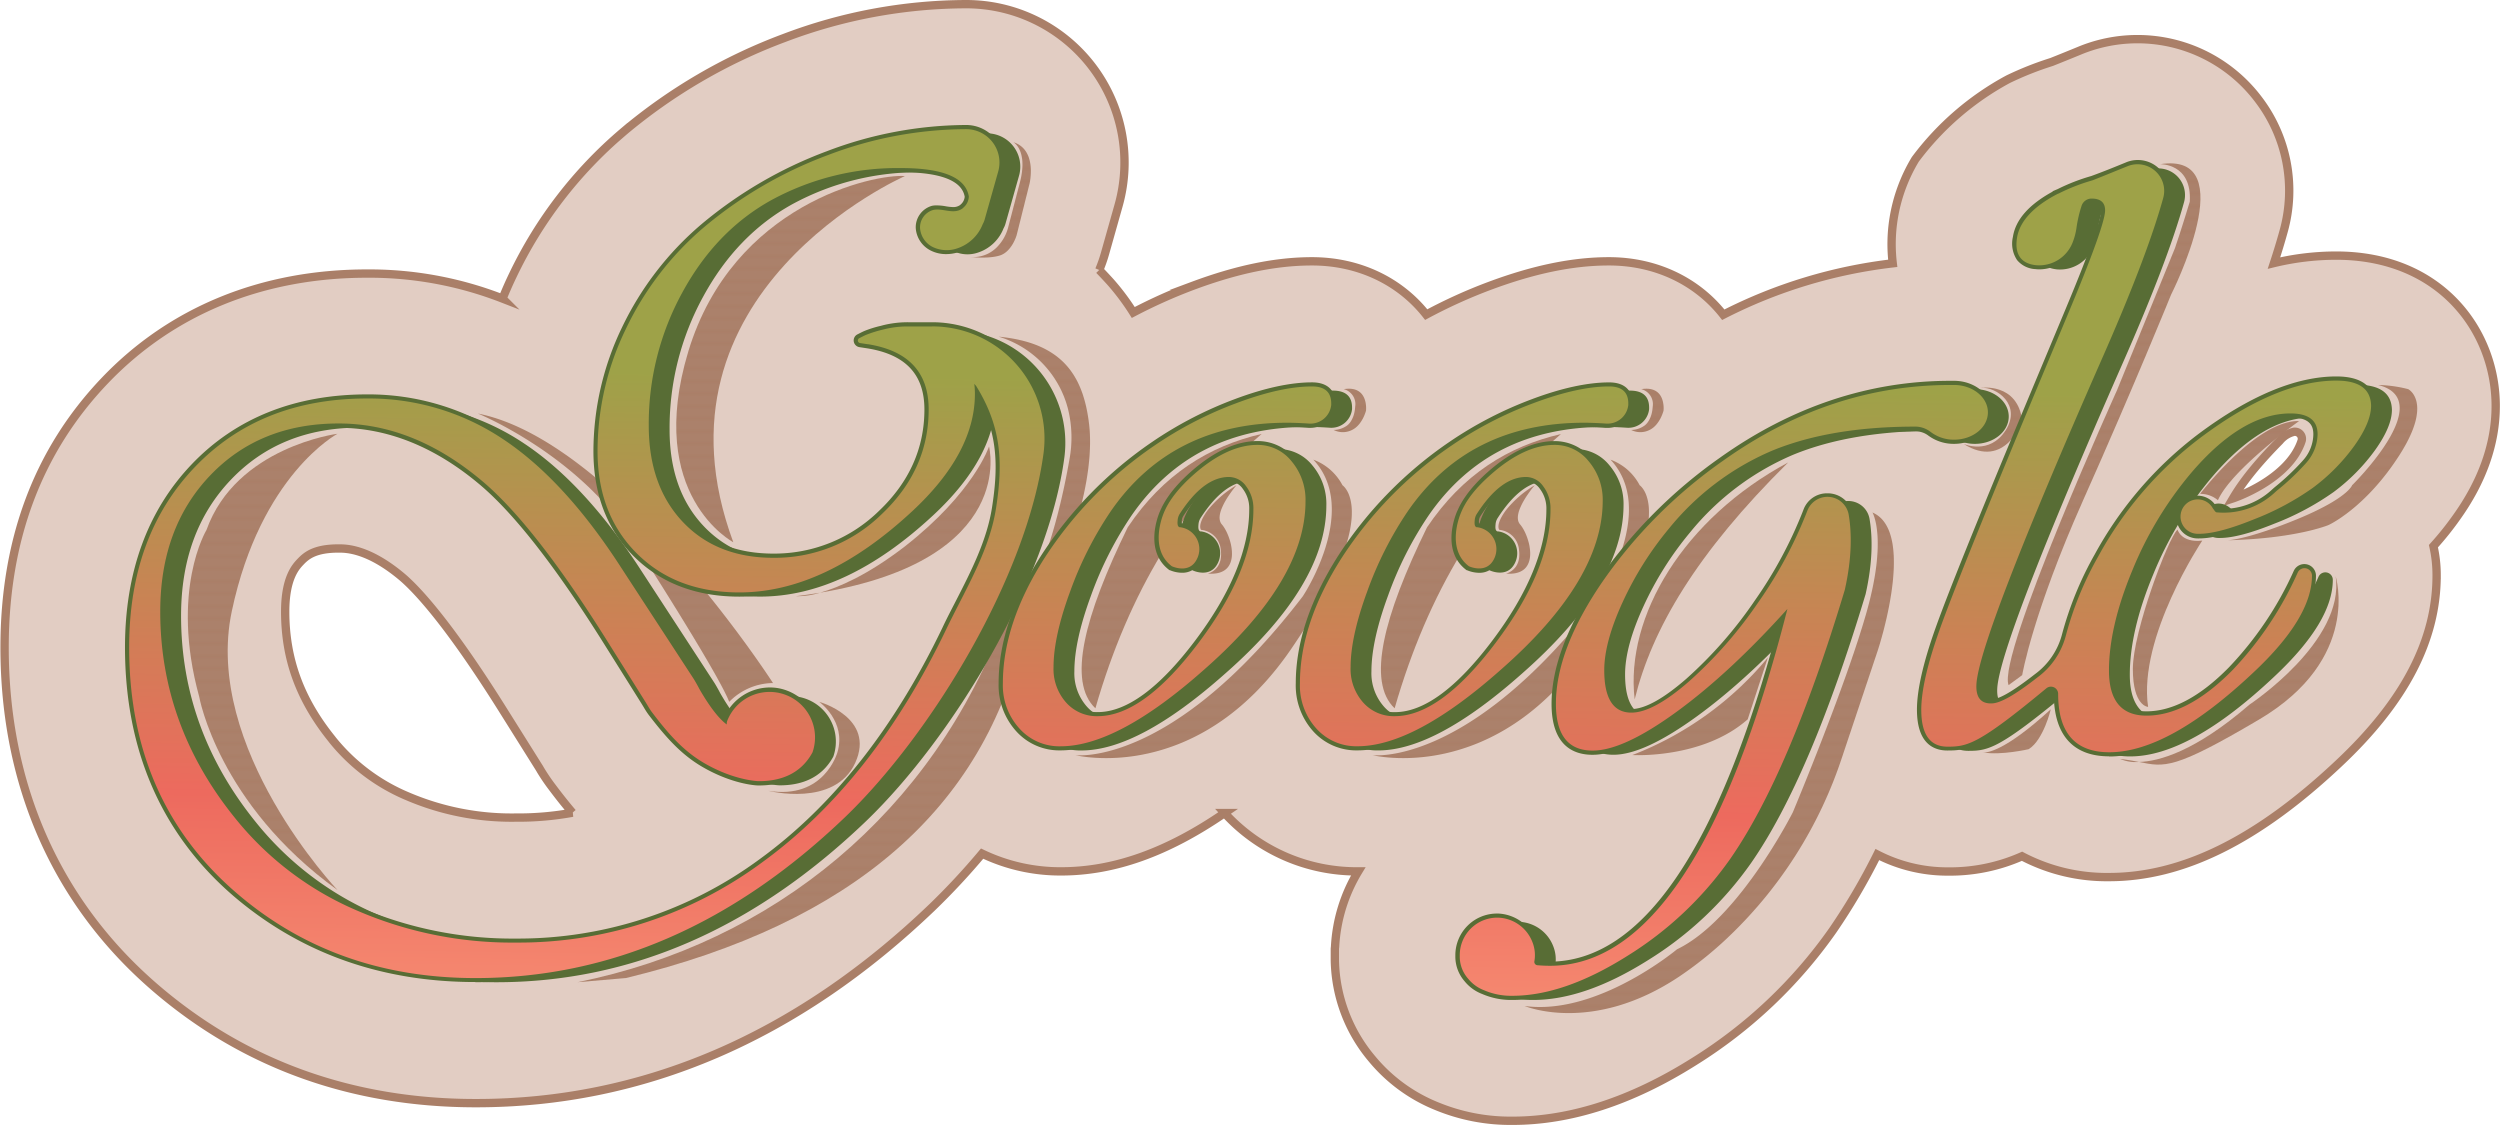 <svg xmlns="http://www.w3.org/2000/svg" xmlns:xlink="http://www.w3.org/1999/xlink" viewBox="0 0 600.03 270.04"><defs><style>.cls-1{fill:none;}.cls-2{fill:#aa7f68;}.cls-3{fill:#e2cdc3;stroke:#aa7f68;stroke-miterlimit:10;stroke-width:2px;}.cls-4{fill:url(#sombra);}.cls-5{fill:#586d35;}.cls-6{fill:url(#Degradado_sin_nombre_44);}</style><pattern id="sombra" data-name="sombra" width="4" height="3" patternTransform="translate(6.75)" patternUnits="userSpaceOnUse" viewBox="0 0 4 3"><rect class="cls-1" width="4" height="3"/><path class="cls-2" d="M3.23,2.25H24.77a.75.75,0,0,0,0-1.5H3.23a.75.75,0,0,0,0,1.5Z"/><path class="cls-2" d="M1.23,2.25H22.77a.75.75,0,0,0,0-1.5H1.23a.75.75,0,0,0,0,1.5Z"/><path class="cls-2" d="M-.77,2.25H20.77a.75.75,0,0,0,0-1.5H-.77a.75.75,0,0,0,0,1.5Z"/><path class="cls-2" d="M-2.77,2.25H18.77a.75.75,0,0,0,0-1.5H-2.77a.75.75,0,0,0,0,1.5Z"/><path class="cls-2" d="M-4.77,2.25H16.77a.75.75,0,0,0,0-1.5H-4.77a.75.75,0,0,0,0,1.5Z"/><path class="cls-2" d="M-6.77,2.25H14.77a.75.75,0,0,0,0-1.5H-6.77a.75.75,0,0,0,0,1.5Z"/><path class="cls-2" d="M-8.77,2.25H12.77a.75.75,0,0,0,0-1.5H-8.77a.75.75,0,0,0,0,1.5Z"/><path class="cls-2" d="M-10.77,2.25H10.77a.75.75,0,0,0,0-1.5H-10.77a.75.75,0,0,0,0,1.5Z"/><path class="cls-2" d="M-12.77,2.25H8.77a.75.75,0,0,0,0-1.5H-12.77a.75.75,0,0,0,0,1.5Z"/><path class="cls-2" d="M-14.77,2.25H6.77a.75.75,0,0,0,0-1.5H-14.77a.75.75,0,0,0,0,1.5Z"/><path class="cls-2" d="M-16.77,2.25H4.77a.75.75,0,0,0,0-1.5H-16.77a.75.75,0,0,0,0,1.5Z"/><path class="cls-2" d="M-18.77,2.25H2.77a.75.75,0,0,0,0-1.5H-18.77a.75.75,0,0,0,0,1.5Z"/><path class="cls-2" d="M-20.77,2.25H.77a.75.75,0,0,0,0-1.5H-20.77a.75.75,0,0,0,0,1.5Z"/></pattern><linearGradient id="Degradado_sin_nombre_44" x1="297.37" y1="298.85" x2="300.58" y2="89.38" gradientUnits="userSpaceOnUse"><stop offset="0" stop-color="#ffaf87"/><stop offset="0.5" stop-color="#ed6a5e"/><stop offset="0.99" stop-color="#9ea248"/></linearGradient></defs><title>Recurso 12</title><g id="Capa_2" data-name="Capa 2"><g id="Capa_1-2" data-name="Capa 1"><path id="CONTORNO" class="cls-3" d="M599,97.44c0-17.93-13.15-36.09-38.29-36.09a63.85,63.85,0,0,0-14.93,1.79c.89-2.71,1.66-5.25,2.32-7.64A36.1,36.1,0,0,0,542,23.8a36.35,36.35,0,0,0-43-11.59c-2,.82-4.18,1.71-6.6,2.67A77.81,77.81,0,0,0,482,19,68.09,68.09,0,0,0,459.7,38.24a39.64,39.64,0,0,0-5.22,14.3,39,39,0,0,0-.2,10.66,119.72,119.72,0,0,0-40.67,12.34c-6.22-7.91-16-12.82-27.45-12.82-8.67,0-18,1.93-28.63,5.89a123.75,123.75,0,0,0-15.22,6.9c-6.22-7.89-16-12.79-27.42-12.79-8.67,0-18,1.93-28.63,5.89A125.48,125.48,0,0,0,272,75a56.33,56.33,0,0,0-5.37-7.2c-.9-1-1.83-2-2.8-3a34.71,34.71,0,0,0,1.37-3.9l3.27-11.58A38,38,0,0,0,231.9,1h-.1a123.77,123.77,0,0,0-43.54,8.1,131.13,131.13,0,0,0-38.54,22.45l-.15.13A103.5,103.5,0,0,0,123.12,66q-1.35,2.8-2.5,5.66a88.19,88.19,0,0,0-32.52-6c-25.15,0-46.95,8.9-63,25.75s-24,38.23-24,64c0,33.13,12.55,61.4,36.28,81.76,21.33,18.31,47.19,27.6,76.85,27.6,40.11,0,76.93-15.81,109.49-47a167.27,167.27,0,0,0,12-12.89,43.33,43.33,0,0,0,18.94,4.26c12.66,0,25.41-4.5,39.25-14a42.92,42.92,0,0,0,32,14H326a38.85,38.85,0,0,0-5.57,18.1l-.05.44v2.87a37.69,37.69,0,0,0,8.94,23.62,39.15,39.15,0,0,0,15.37,11.27A46.38,46.38,0,0,0,363,269c14,0,28.61-4.77,43.54-14.17a114.58,114.58,0,0,0,33.36-31.55,151.19,151.19,0,0,0,10.68-18.18,36.67,36.67,0,0,0,16.81,4.07,42.67,42.67,0,0,0,17.92-3.66,43.73,43.73,0,0,0,20.91,5c17.62,0,35.69-8.95,55.19-27.35,15.75-14.8,23.41-29.54,23.41-45.05v-.11a31.47,31.47,0,0,0-.77-6.91,73.42,73.42,0,0,0,5.41-6.73C595.83,115.52,599,106.44,599,97.44ZM123.79,196.23A63.49,63.49,0,0,1,97.53,191a45.86,45.86,0,0,1-17.76-13.45l-.11-.15C72,167.9,68.45,158.18,68.45,146.78c0-8.08,2.57-10.78,3.67-11.94,1.47-1.55,3.51-3.2,9.16-3.2,1.73,0,7,0,15,6.65,3.38,2.8,11,10.68,24.36,32l8.82,14.06.16.28a46.47,46.47,0,0,0,3,4.43c1.5,2,3.08,4,4.78,6A72.24,72.24,0,0,1,123.79,196.23Zm428.6-90.34c-3.13,9.32-16.45,13.73-16.45,13.73,3-5.09,7.24-9.78,11.23-13.84a6.34,6.34,0,0,1,3.44-2.15A1.7,1.7,0,0,1,552.39,105.89Z"/><g id="SOMBRA-61" data-name="SOMBRA"><path class="cls-4" d="M476,180.59l-.12,0A.29.29,0,0,0,476,180.59Z"/><path class="cls-4" d="M476,180.59c4.21.77,10.92-.78,10.92-.78,3.58-2.26,5.29-9.57,5.29-9.57C481,180.52,476.77,180.67,476,180.59Z"/><path class="cls-4" d="M419.47,172.65l4.83-14.81a79.38,79.38,0,0,1-32.52,23.38S408.62,182.23,419.47,172.65Z"/><path class="cls-4" d="M392.34,167.87C396.47,151,407.13,132.8,429.17,111,404.21,124.39,390,147.86,392.34,167.87Z"/><path class="cls-4" d="M361.42,122.49c-2.64,3.6-1.56,4.68-1.56,4.68a5.25,5.25,0,0,1,4.73,4.92c.6,4.73-3.12,5.58-3.12,5.58,8.65.67,5.68-9.15,3.37-11.81s3.52-9.4,3.52-9.4A25.57,25.57,0,0,0,361.42,122.49Z"/><path class="cls-4" d="M289.84,122.49c-2.64,3.6-1.56,4.68-1.56,4.68a5.24,5.24,0,0,1,4.73,4.92c.6,4.73-3.12,5.58-3.12,5.58,8.66.67,5.68-9.15,3.37-11.81s3.52-9.4,3.52-9.4A25.57,25.57,0,0,0,289.84,122.49Z"/><path class="cls-4" d="M196.8,142.26c-1.83.3-3.73.58-5.73.83A17.89,17.89,0,0,0,196.8,142.26Z"/><path class="cls-4" d="M196.8,142.26c47.61-8,40.58-35.1,40.58-35.1s-3.59,11-20.22,24C208.14,138.11,201.23,141,196.8,142.26Z"/><path class="cls-4" d="M374.64,104.18c-12.62,2.91-23.61,9.7-32.14,22.39C332.08,147.85,328,163.65,334.73,170,342.73,142.16,356.09,120.28,374.64,104.18Z"/><path class="cls-4" d="M262.91,170c8-27.87,21.35-49.75,39.9-65.85-12.61,2.91-23.61,9.7-32.13,22.39C260.26,147.85,256.15,163.65,262.91,170Z"/><path class="cls-4" d="M184.38,189.8s16,4.08,20.9-6.74-8.65-14.61-8.65-14.61,6.55,4.7,4.37,12.09C201,180.54,197.89,192,184.38,189.8Z"/><path class="cls-4" d="M81,104.11s-24.33,3.13-31.45,23.11c0,0-8.78,14.41-1.74,40,0,0,4.52,25.72,33.19,46.4,0,0-32.32-34.06-25.37-66.9S81,104.11,81,104.11Z"/><path class="cls-4" d="M176,130.14c-22.28-60.12,41.2-87.88,41.2-87.88-7.36-.58-41.27,6.66-52,42.1C154.74,119,176,130.14,176,130.14Z"/><path class="cls-4" d="M532.33,120.06c3.26-7.37,19.48-19,19.48-19-10.22-.29-23.76,17.48-23.76,17.48A6.47,6.47,0,0,1,532.33,120.06Z"/><path class="cls-4" d="M522.63,127.11c-2.21,2-10.72,24.42-10.72,33.44s3.66,9.11,3.66,9.11c-2.47-16.77,13-39.91,13-39.91C523.48,130.33,522.63,127.11,522.63,127.11Z"/><path class="cls-4" d="M485.38,101.09c-1.11-9.38-10-8-10-8,3.93-.32,9.86,4.16,6,10.19s-10.08,3.27-10.08,3.27C481.28,112.86,485.38,101.09,485.38,101.09Z"/><path class="cls-4" d="M513.36,182.88c-1.27-.25-2.71-.53-4.52-.73A9.4,9.4,0,0,0,513.36,182.88Z"/><path class="cls-4" d="M539.93,169.09c-13.08,11.3-21.78,13.66-26.57,13.79,6.22,1.24,8.38,1.9,28.84-10.18,24.65-14.56,18.38-34.42,18.38-34.42C562.92,153.89,539.93,169.09,539.93,169.09Z"/><path class="cls-4" d="M261.41,101.92C260,89.79,254.7,82.26,239.68,80.8a24.47,24.47,0,0,1,16.56,17,28.47,28.47,0,0,1,.47,12.29c-1,5.78-3.23,17-7.22,26.81l7.82-8.4S262.78,114,261.41,101.92Z"/><path class="cls-4" d="M240,61.31c2.87-.91,4-4.84,4-4.84l3.09-12.34s2-8.13-3.86-10c0,0,3.51,1.89,1.61,9.46L242,54.47A10.53,10.53,0,0,1,239.58,59a8,8,0,0,1-6.92,2.66S237.14,62.22,240,61.31Z"/><path class="cls-4" d="M578,93.4a31.35,31.35,0,0,0-7.23-1c14.58,3.61-6.24,24.07-6.24,24.07s-1,3.14-13.35,8.21c-11.12,4.55-15.89,5-16.74,5,16.66-.38,24.45-3.67,24.45-3.67s8.82-4,17-16.77S578,93.4,578,93.4Z"/><path class="cls-4" d="M534.39,129.69h0Z"/><path class="cls-4" d="M518.44,39.41s7.7-.27,7.13,9c0,0-2.11,7-3.55,11.14L508.08,93.72s-28.75,63.59-26,70.72l3.27-2.4s2.47-14.71,14.64-42S521.1,70.69,521.1,70.69,538.58,36.25,518.44,39.41Z"/><path class="cls-4" d="M449.41,123s3.65,6.09-1.43,24-17.67,47.94-17.67,47.94-13,25.8-27.82,32.91c0,0-19.1,16-36.57,13.6,0,0,16.25,6.91,37.17-7.1a90.13,90.13,0,0,0,10.9-8.66,104.67,104.67,0,0,0,28.11-43.9l8.58-25.65S460.19,127.66,449.41,123Z"/><path class="cls-4" d="M322.51,93.4a3.72,3.72,0,0,1,2.75,4.21c-.23,3.62-2.12,4.64-2.12,4.64a5.59,5.59,0,0,1-3.06.94,4.87,4.87,0,0,0,4.43,0c2.48-1.18,3.35-4.63,3.35-4.63S328.57,92.42,322.51,93.4Z"/><path class="cls-4" d="M395.92,103.19c2.48-1.18,3.35-4.63,3.35-4.63s.71-6.14-5.35-5.16a3.72,3.72,0,0,1,2.75,4.21c-.23,3.62-2.12,4.64-2.12,4.64a5.59,5.59,0,0,1-3.06.94A4.87,4.87,0,0,0,395.92,103.19Z"/><path class="cls-4" d="M138.6,235.74l11.65-1c54.67-13.22,86-41,95.43-82.52l-4.31-4.41C224,195.13,185.51,226.28,138.6,235.74Z"/><path class="cls-4" d="M322.21,116.46a13,13,0,0,0-7-6.14c11.29,12.05-2.51,32.78-2.51,32.78-31.46,41.12-54.58,38.15-54.58,38.15s29.24,7.36,51.7-25.38S322.21,116.46,322.21,116.46Z"/><path class="cls-4" d="M381.12,155.87c22.46-32.75,12.42-39.41,12.42-39.41a12.93,12.93,0,0,0-7-6.14C397.81,122.37,384,143.1,384,143.1c-31.47,41.12-54.58,38.15-54.58,38.15S358.66,188.61,381.12,155.87Z"/><path class="cls-4" d="M152.17,130.14s20,31,22.85,38.31a14.89,14.89,0,0,1,10.51-4.51s-37.32-58-70.84-64.69C114.69,99.25,139.22,109.23,152.17,130.14Z"/></g><g id="LETRA"><path class="cls-5" d="M365.34,161.63q-20.79,18.48-34.53,18.48a12.86,12.86,0,0,1-9.92-4.31A15.38,15.38,0,0,1,317,165q0-14.38,10-30.07a95.24,95.24,0,0,1,26.4-27,91.15,91.15,0,0,1,19.68-10.18q10.67-4,18.11-4,4.62,0,4.62,4.09c0,.11,0,.22,0,.34a5,5,0,0,1-5.36,4.48c-2-.13-3.73-.2-5.23-.2q-27.62,0-42.3,21.2a85.89,85.89,0,0,0-9.76,19.27q-4,10.86-4,18.21a12.09,12.09,0,0,0,3,8.45,9.81,9.81,0,0,0,7.61,3.3q10.9,0,24.14-17.53t13.23-32.12a8.78,8.78,0,0,0-1.74-5.51,5.09,5.09,0,0,0-4.14-2.25q-6.09,0-11.78,8.82a3.21,3.21,0,0,0-.52,1.46c-.12,1.17,0,1.57.41,1.78a1,1,0,0,0,.18,0,5.28,5.28,0,0,1,4,7.69c-1.86,3.64-6,1.67-6,1.67-5.72-4.32-1.89-12.85-1.89-12.85h0c1.21-3,3.58-6,7.14-9.13q8.07-7.14,15.32-7.14a10.4,10.4,0,0,1,8.19,3.94,14.28,14.28,0,0,1,3.36,9.6Q389.59,140.33,365.34,161.63ZM315,111.72a10.4,10.4,0,0,0-8.19-3.94q-7.25,0-15.33,7.14-5.32,4.71-7.13,9.13h0s-3.82,8.53,1.9,12.85c0,0,4.15,2,6-1.67a5.28,5.28,0,0,0-4-7.69,1,1,0,0,1-.18,0c-.4-.21-.53-.61-.41-1.78a3.32,3.32,0,0,1,.51-1.46q5.7-8.82,11.79-8.82a5.09,5.09,0,0,1,4.14,2.25,8.78,8.78,0,0,1,1.73,5.51q0,14.6-13.22,32.12t-24.14,17.53a9.81,9.81,0,0,1-7.61-3.3,12.09,12.09,0,0,1-3-8.45q0-7.35,4-18.21a86.33,86.33,0,0,1,9.77-19.27q14.68-21.19,42.3-21.2c1.5,0,3.25.07,5.23.2a5,5,0,0,0,5.35-4.48c0-.12,0-.23,0-.34q0-4.09-4.62-4.09-7.45,0-18.11,4a91.15,91.15,0,0,0-19.68,10.18,95.24,95.24,0,0,0-26.4,27q-10,15.69-10,30.07a15.38,15.38,0,0,0,3.94,10.81,12.86,12.86,0,0,0,9.92,4.31q13.74,0,34.53-18.48,24.24-21.3,24.25-40.31A14.28,14.28,0,0,0,315,111.72Zm159-5.19c4.48,0,8.12-2.93,8.12-6.56S478.47,93.4,474,93.4l-.28,0-.6,0q-29.07,0-54.69,18.27a116.39,116.39,0,0,0-28.76,28.86q-11.24,16.38-11.23,29.39,0,11.24,8.82,11.23,7.35,0,20.1-9.28T434,147.15q-21.84,85.65-57,85.65c-1,0-2-.05-3-.13a.81.81,0,0,1-.72-1,8.47,8.47,0,0,0-.43-4.42,9.15,9.15,0,0,0-8.2-6,9,9,0,0,0-9.29,9c0,.05,0,.1,0,.14s0,.06,0,.09a8,8,0,0,0,2,5.41,9.08,9.08,0,0,0,3.88,2.8A16.34,16.34,0,0,0,368,240q12.39,0,27.55-9.55a84.54,84.54,0,0,0,24.72-23.3q14.18-20.37,27.5-64.56c1.69-7.54,1.71-13.44.95-18a5.17,5.17,0,0,0-9.94-1,102.76,102.76,0,0,1-11.79,22,102.9,102.9,0,0,1-16.53,18.89q-8.65,7.56-13.91,7.56-6.51,0-6.51-10.18,0-6.72,4.41-16.33a79.36,79.36,0,0,1,11.13-17.68,64.2,64.2,0,0,1,24.77-18.69q14-5.76,34.32-5.77h0a6,6,0,0,1,3.67,1.25A9.17,9.17,0,0,0,474,106.53Zm91.75-14.18q-14.28,0-32.54,13.65a88.93,88.93,0,0,0-24.61,28.55,80.1,80.1,0,0,0-7.75,18.92,18.13,18.13,0,0,1-6.9,10.16q-7.77,6.09-10.81,6.19c-2.66.14-3.92-1.37-3.78-4.51q.52-10.81,30-77.89,10.93-24.77,14.84-38.91a6.39,6.39,0,0,0-8.63-7.59c-2.5,1-5.28,2.16-8.34,3.36a45.84,45.84,0,0,0-8.07,3.14l-.29.11v0c-4.4,2.27-9,5.75-9.76,10.54s1.82,6.29,4.52,6.58a8.62,8.62,0,0,0,8.78-5.34,15.38,15.38,0,0,0,1-3.84,31.24,31.24,0,0,1,1.19-5.06,2.52,2.52,0,0,1,2.39-1.75h0q3.26,0,3.26,2.83,0,3.57-9,25.09l-10,23.93Q474.84,140,470.48,152.29t-4.35,19.1q0,8.82,6.3,8.82c4.79,0,7.46-.53,23.71-14a1.73,1.73,0,0,1,2.84,1.34v0q0,14,12.28,14,14.28,0,34.64-19.2,14-13.12,14-23.2v0a1.79,1.79,0,0,0-3.42-.73,82.6,82.6,0,0,1-15.73,23.5Q530,172.77,520.18,172.76q-9,0-9-10.81,0-10.5,5.56-23.94a87.41,87.41,0,0,1,14.17-23.51q12.18-14.27,23.83-14.27,6.51,0,6.51,5v0a10.65,10.65,0,0,1-2.76,6.9,58.53,58.53,0,0,1-6.63,6.32c-.38.3-.73.62-1.08.94a17.94,17.94,0,0,1-13.85,4.57h0a1.52,1.52,0,0,1-.54-.6h0a1.94,1.94,0,0,1-.32-.42,4.13,4.13,0,1,0-3.58,6.18h.31q4.62,0,13.17-3.47a65,65,0,0,0,14.12-7.55,46.38,46.38,0,0,0,10-10.13q4-5.62,4-9.61C574,94.39,571.27,92.35,565.74,92.35Zm-337.06-13h-5.79a23.33,23.33,0,0,0-5.88.73,29.93,29.93,0,0,0-4.18,1.3c-.4.17-1.58.78-1.58.78a.62.62,0,0,0,.18,1.18l1.75.27h.1q14.6,2.32,14.6,15.66,0,14.39-11.13,25a36.66,36.66,0,0,1-26.14,10.61q-13.63,0-21.78-8.66t-8.13-23.15a65.54,65.54,0,0,1,8.08-31.91Q176.86,56.36,190.19,49a63.22,63.22,0,0,1,31.07-7.66q15.12,0,16.27,6.81a3.64,3.64,0,0,1-1.26,2.64,2.06,2.06,0,0,1-.31.28c-2.19,1.5-4.66-.2-7,.33a4.35,4.35,0,0,0-3.14,4.32,5.53,5.53,0,0,0,3.08,4.58,7.76,7.76,0,0,0,5.65.38,9.92,9.92,0,0,0,6.32-5.89,5.12,5.12,0,0,0,.43-1l3.27-11.58A8,8,0,0,0,236.89,32h-.09a93.71,93.71,0,0,0-33,6.19A100.88,100.88,0,0,0,174,55.51,73.28,73.28,0,0,0,155.19,80a67.1,67.1,0,0,0-6.77,29.28q0,15.12,9.39,24.51t24.62,9.4q20.56,0,41.56-19.53,15-13.95,15-28.13a19.05,19.05,0,0,0-.15-2.39,5.53,5.53,0,0,1,.46.52c5.92,9.59,6.53,17.92,4.77,29.25-1.61,10.41-7.45,19.71-12,29.2Q214.55,188.61,188,207.92a98.33,98.33,0,0,1-59.2,19.31,93.6,93.6,0,0,1-38.42-7.82,75.59,75.59,0,0,1-29.07-22.2q-17.85-22.14-17.85-49.43,0-20.06,11.92-32.6t30.91-12.54q17.84,0,34.11,13.54,12.81,10.6,30.65,39.15l8.82,14.07c.54.85,1,1.73,1.59,2.52,3.92,5.16,7.5,9.31,12.67,12.3,7.23,4.17,12.95,4.27,12.95,4.27l.14,0c4.8,0,9.88-1.54,12.78-6.89A10.91,10.91,0,0,0,179.55,174h0a2,2,0,0,0-.11.89c-2.55-1.84-5.26-6.21-6.62-8.6-.26-.52-.54-1-.83-1.52l-.06-.1v0c-.15-.26-.3-.52-.46-.77l-17.37-26.64q-13.54-21-28.29-30.81a57.79,57.79,0,0,0-32.7-9.81q-25.6,0-41.36,16.48T36,156.38q0,36.84,25.82,59,23.71,20.37,57.31,20.37,48.39,0,88.7-38.63c20.82-20,43.76-57.91,47.65-87.48A26.93,26.93,0,0,0,228.68,79.34Z"/><path class="cls-5" d="M363,240a17.45,17.45,0,0,1-7.26-1.43,10,10,0,0,1-4.24-3.08,9,9,0,0,1-2.2-6v-.23a10,10,0,0,1,10-10h.3a10.21,10.21,0,0,1,9.11,6.69,9.51,9.51,0,0,1,.5,4.75c.88.07,1.78.11,2.69.11,22.29,0,40.79-27.25,55-81a170,170,0,0,1-24,21.87c-8.76,6.38-15.53,9.48-20.69,9.48-4.48,0-9.82-2.12-9.82-12.23,0-8.84,3.84-18.92,11.41-29.95a117.88,117.88,0,0,1,29-29.12C430,97.61,448.6,91.4,468.11,91.4l.63,0,.25,0c5,0,9.12,3.4,9.12,7.57s-4.09,7.56-9.12,7.56a10.23,10.23,0,0,1-6.19-2,5,5,0,0,0-3.06-1c-13.41,0-24.82,1.92-34,5.7a63.65,63.65,0,0,0-24.39,18.4,79,79,0,0,0-11,17.46c-2.86,6.24-4.32,11.59-4.32,15.91,0,9.18,4.15,9.18,5.51,9.18,3.23,0,7.69-2.46,13.25-7.31a102,102,0,0,0,16.37-18.71,102.48,102.48,0,0,0,11.67-21.76,6,6,0,0,1,5.75-4,6.1,6.1,0,0,1,6.12,5.16,48.3,48.3,0,0,1-1,18.34c-8.9,29.49-18.19,51.31-27.66,64.91a85.81,85.81,0,0,1-25,23.57C380.9,236.77,371.45,240,363,240Zm-248.91-4.3c-22.53,0-42-6.94-58-20.61C38.81,200.24,30,180.13,30,155.38c0-18,5.39-32.81,16-43.93S70.82,94.66,88.1,94.66a59,59,0,0,1,33.25,10c9.9,6.59,19.52,17,28.58,31.1l17.37,26.64c.14.22.28.45.41.68l.07.11-.14.09.17,0-.71.36-.1.06.86-.33c.28.47.57,1,.84,1.53a36.33,36.33,0,0,0,5.15,7.23A12,12,0,0,1,184.74,165a12.28,12.28,0,0,1,1.6.1,12,12,0,0,1,10.12,9.68,11.74,11.74,0,0,1-.53,6.19l0,.07,0,.07c-2.61,4.82-7.33,7.38-13.65,7.41h-.12l-.15,0c-.87,0-6.42-.41-13.33-4.4-5.09-2.94-8.74-7-13-12.56a19.06,19.06,0,0,1-1.15-1.77l-.5-.82-8.82-14.07c-11.78-18.85-22-31.94-30.44-38.91-10.61-8.83-21.87-13.31-33.47-13.31-12.32,0-22.48,4.12-30.19,12.23s-11.64,18.87-11.64,31.91c0,17.87,5.93,34.29,17.63,48.81a75,75,0,0,0,28.7,21.91,93.15,93.15,0,0,0,38,7.73,97.74,97.74,0,0,0,58.61-19.12c17.49-12.72,32.21-31.38,43.77-55.46,1-2.14,2.13-4.3,3.2-6.38,3.69-7.19,7.49-14.62,8.72-22.54,1.47-9.44,1.43-17.24-3.12-25.92-.44,9.25-5.58,18.52-15.3,27.56-14.12,13.13-28.33,19.79-42.24,19.79-10.38,0-18.9-3.26-25.33-9.69s-9.68-14.91-9.68-25.22a68.56,68.56,0,0,1,6.86-29.71,74.8,74.8,0,0,1,19.1-24.79,102.31,102.31,0,0,1,30.05-17.49A94.84,94.84,0,0,1,231.8,30a9,9,0,0,1,7.27,3.58,8.9,8.9,0,0,1,1.48,7.88L237.28,53a6.16,6.16,0,0,1-.48,1.17,11,11,0,0,1-7,6.43,9.77,9.77,0,0,1-2.72.39,8.11,8.11,0,0,1-3.66-.84,6.51,6.51,0,0,1-3.63-5.43,5.35,5.35,0,0,1,3.92-5.33A5.42,5.42,0,0,1,225,49.3a12.37,12.37,0,0,1,2.05.22,11.85,11.85,0,0,0,1.71.18,2.72,2.72,0,0,0,1.63-.46.7.7,0,0,0,.15-.13,2.71,2.71,0,0,0,1-1.89c-.66-3.87-5.8-5.88-15.27-5.88a62.4,62.4,0,0,0-30.58,7.54c-8.68,4.78-15.75,12.1-21,21.75a64.86,64.86,0,0,0-8,31.43c0,9.35,2.64,16.91,7.86,22.46s12.28,8.35,21.05,8.35a35.86,35.86,0,0,0,25.45-10.33c7.18-6.84,10.82-15,10.82-24.26,0-8.4-4.5-13.2-13.76-14.68l-1.84-.28a1.63,1.63,0,0,1-.47-3.07s1.21-.62,1.63-.8a25.83,25.83,0,0,1,4-1.25l.36-.1a24.57,24.57,0,0,1,6.13-.76h5.79a28.12,28.12,0,0,1,21.14,9.58,27.66,27.66,0,0,1,6.65,21.84c-4,30.07-27.49,68.39-47.95,88.07C176.58,222.65,146.51,235.74,114.13,235.74Zm392.13-54.17c-8.69,0-13.28-5.17-13.28-15a.74.74,0,0,0-.74-.77.75.75,0,0,0-.47.17c-16.51,13.66-19.24,14.2-24.34,14.2-3.33,0-7.3-1.7-7.3-9.82,0-4.64,1.48-11.18,4.41-19.43s9.91-25.59,20.86-51.8l10-23.93c7.4-17.64,8.95-23.17,8.95-24.71,0-1.1-.38-1.83-2.26-1.83a1.53,1.53,0,0,0-1.45,1.06,30.87,30.87,0,0,0-1.15,4.89,16.36,16.36,0,0,1-1.11,4.09,9.64,9.64,0,0,1-8.82,6,8.22,8.22,0,0,1-1-.06,6.1,6.1,0,0,1-4.4-2.17,7.12,7.12,0,0,1-1-5.55c.63-4.12,3.84-7.77,9.54-10.88l0-.09.85-.37.3-.12a46.81,46.81,0,0,1,8.12-3.16C505,41.13,507.76,40,510.2,39A7.34,7.34,0,0,1,519,41.37a7.27,7.27,0,0,1,1.22,6.41c-2.6,9.42-7.61,22.56-14.88,39.05-19.52,44.39-29.6,70.47-29.94,77.52a4,4,0,0,0,.68,2.89,2.36,2.36,0,0,0,1.77.59h.28c1.26,0,4-1.11,10.25-6a17.22,17.22,0,0,0,6.54-9.62,81.85,81.85,0,0,1,7.84-19.15A90.47,90.47,0,0,1,527.6,104.2c12.3-9.19,23.45-13.85,33.14-13.85,7.68,0,9.29,3.86,9.29,7.09,0,2.9-1.36,6.23-4.17,10.19A47.47,47.47,0,0,1,555.67,118a66.17,66.17,0,0,1-14.34,7.69c-5.88,2.38-10.31,3.54-13.55,3.54h-.31a5.13,5.13,0,0,1-1-10.16,6,6,0,0,1,1-.1,5.16,5.16,0,0,1,4.45,2.58.82.82,0,0,0,.16.22l.35.36c.27,0,.68,0,1.19,0a17.16,17.16,0,0,0,11.47-4.42l.12-.11c.33-.3.65-.59,1-.87a58,58,0,0,0,6.51-6.2,9.58,9.58,0,0,0,2.51-6.25c0-1.92-.63-4.08-5.51-4.08-7.43,0-15.19,4.68-23.07,13.92a86.81,86.81,0,0,0-14,23.25c-3.64,8.79-5.48,16.71-5.48,23.55s2.55,9.81,8,9.81c6.27,0,12.94-3.56,19.81-10.57A82.27,82.27,0,0,0,550.54,137a2.79,2.79,0,0,1,5.32,1.15c0,7-4.8,15.07-14.27,24C527.88,175,516,181.57,506.26,181.57ZM325.81,180.1a13.88,13.88,0,0,1-10.66-4.62A16.44,16.44,0,0,1,311,164c0-9.74,3.43-20,10.18-30.61a96.39,96.39,0,0,1,26.67-27.31,92.76,92.76,0,0,1,19.9-10.3c7.19-2.69,13.39-4,18.46-4,3.62,0,5.62,1.81,5.62,5.09,0,.13,0,.27,0,.41a6,6,0,0,1-6,5.42h-.41c-1.95-.13-3.69-.2-5.16-.2-18,0-31.93,7-41.48,20.77a86.19,86.19,0,0,0-9.65,19c-2.6,7.09-3.92,13.11-3.92,17.87a11.07,11.07,0,0,0,2.73,7.78,8.78,8.78,0,0,0,6.87,3c6.91,0,14.77-5.76,23.34-17.13s13-22.06,13-31.52a7.73,7.73,0,0,0-1.53-4.9,4.13,4.13,0,0,0-3.35-1.86c-3.68,0-7.36,2.81-10.94,8.36a2.24,2.24,0,0,0-.36,1,5,5,0,0,0,0,.76,6.13,6.13,0,0,1,4.46,3.21,6.37,6.37,0,0,1,0,5.9,4.74,4.74,0,0,1-4.44,2.74,7.66,7.66,0,0,1-2.89-.62l-.09,0-.08-.06c-6.28-4.75-2.38-13.68-2.21-14.06l.07-.14c1.28-3,3.75-6.18,7.32-9.34,5.55-4.9,10.93-7.39,16-7.39a11.41,11.41,0,0,1,8.95,4.29,15.32,15.32,0,0,1,3.6,10.25c0,12.91-8.28,26.73-24.59,41.06C347,173.8,335.18,180.1,325.81,180.1Zm-71.27,0a13.88,13.88,0,0,1-10.66-4.62,16.44,16.44,0,0,1-4.2-11.49c0-9.74,3.43-20,10.18-30.61a96.39,96.39,0,0,1,26.67-27.31,92.76,92.76,0,0,1,19.9-10.3c7.19-2.69,13.39-4,18.46-4,3.62,0,5.62,1.81,5.62,5.09,0,.13,0,.27,0,.42a6,6,0,0,1-6,5.41h-.41c-1.95-.13-3.69-.2-5.16-.2-18,0-31.93,7-41.48,20.77a86.19,86.19,0,0,0-9.65,19c-2.6,7.09-3.92,13.11-3.92,17.87a11.07,11.07,0,0,0,2.73,7.78,8.78,8.78,0,0,0,6.87,3c6.91,0,14.76-5.76,23.34-17.13s13-22.06,13-31.52a7.72,7.72,0,0,0-1.52-4.9,4.13,4.13,0,0,0-3.35-1.86c-3.68,0-7.36,2.81-10.95,8.36a2.41,2.41,0,0,0-.36,1,4.54,4.54,0,0,0,0,.76,6.13,6.13,0,0,1,4.46,3.21,6.37,6.37,0,0,1,0,5.9,4.75,4.75,0,0,1-4.44,2.74,7.66,7.66,0,0,1-2.89-.62l-.09,0-.08-.06c-6.28-4.75-2.38-13.68-2.21-14.06l.07-.15c1.28-3,3.75-6.17,7.32-9.33,5.55-4.9,10.93-7.39,16-7.39a11.41,11.41,0,0,1,9,4.29,15.37,15.37,0,0,1,3.6,10.25c0,12.91-8.28,26.73-24.59,41.06C275.76,173.8,263.91,180.1,254.54,180.1Z"/><path class="cls-6" d="M360.34,160.63q-20.79,18.48-34.53,18.48a12.86,12.86,0,0,1-9.92-4.31A15.38,15.38,0,0,1,312,164q0-14.38,10-30.07a95.24,95.24,0,0,1,26.4-27,91.15,91.15,0,0,1,19.68-10.18q10.67-4,18.11-4,4.62,0,4.62,4.09c0,.11,0,.22,0,.34a5,5,0,0,1-5.36,4.48c-2-.13-3.73-.2-5.23-.2q-27.62,0-42.3,21.2a85.89,85.89,0,0,0-9.76,19.27q-4,10.86-4,18.21a12.09,12.09,0,0,0,3,8.45,9.81,9.81,0,0,0,7.61,3.3q10.9,0,24.14-17.53t13.23-32.12a8.78,8.78,0,0,0-1.74-5.51,5.09,5.09,0,0,0-4.14-2.25q-6.09,0-11.78,8.82a3.21,3.21,0,0,0-.52,1.46c-.12,1.17,0,1.57.41,1.78a1,1,0,0,0,.18,0,5.28,5.28,0,0,1,4,7.69c-1.86,3.64-6,1.67-6,1.67-5.72-4.32-1.89-12.85-1.89-12.85h0c1.21-3,3.58-6,7.14-9.13q8.07-7.14,15.32-7.14a10.4,10.4,0,0,1,8.19,3.94,14.28,14.28,0,0,1,3.36,9.6Q384.59,139.33,360.34,160.63ZM310,110.72a10.4,10.4,0,0,0-8.19-3.94q-7.25,0-15.33,7.14-5.32,4.71-7.13,9.13h0s-3.82,8.53,1.9,12.85c0,0,4.15,2,6-1.67a5.28,5.28,0,0,0-4-7.69,1,1,0,0,1-.18,0c-.4-.21-.53-.61-.41-1.78a3.32,3.32,0,0,1,.51-1.46q5.7-8.82,11.79-8.82a5.09,5.09,0,0,1,4.14,2.25,8.78,8.78,0,0,1,1.73,5.51q0,14.6-13.22,32.12t-24.14,17.53a9.81,9.81,0,0,1-7.61-3.3,12.09,12.09,0,0,1-3-8.45q0-7.35,4-18.21a86.33,86.33,0,0,1,9.77-19.27q14.68-21.19,42.3-21.2c1.5,0,3.25.07,5.23.2a5,5,0,0,0,5.35-4.48c0-.12,0-.23,0-.34q0-4.09-4.62-4.09-7.45,0-18.11,4a91.15,91.15,0,0,0-19.68,10.18,95.24,95.24,0,0,0-26.4,27q-10,15.69-10,30.07a15.38,15.38,0,0,0,3.94,10.81,12.86,12.86,0,0,0,9.92,4.31q13.74,0,34.53-18.48,24.24-21.3,24.25-40.31A14.34,14.34,0,0,0,310,110.72Zm159-5.19c4.48,0,8.12-2.93,8.12-6.56S473.47,92.4,469,92.4l-.28,0-.6,0q-29.07,0-54.69,18.27a116.39,116.39,0,0,0-28.76,28.86q-11.24,16.38-11.23,29.39,0,11.24,8.82,11.23,7.35,0,20.1-9.28T429,146.15q-21.84,85.65-57,85.65c-1,0-2-.05-3-.13a.81.81,0,0,1-.72-1,8.47,8.47,0,0,0-.43-4.42,9.15,9.15,0,0,0-8.2-6,9,9,0,0,0-9.29,9c0,.05,0,.1,0,.14s0,.06,0,.09a8,8,0,0,0,2,5.41,9.08,9.08,0,0,0,3.88,2.8A16.34,16.34,0,0,0,363,239q12.39,0,27.55-9.55a84.54,84.54,0,0,0,24.72-23.3q14.18-20.37,27.5-64.56c1.69-7.54,1.71-13.44.95-18a5.17,5.17,0,0,0-9.94-1,102.76,102.76,0,0,1-11.79,22,102.9,102.9,0,0,1-16.53,18.89q-8.65,7.56-13.91,7.56-6.51,0-6.51-10.18,0-6.72,4.41-16.33a79.36,79.36,0,0,1,11.13-17.68,64.2,64.2,0,0,1,24.77-18.69q14-5.76,34.32-5.77h0a6,6,0,0,1,3.67,1.25A9.17,9.17,0,0,0,469,105.53Zm91.75-14.18q-14.28,0-32.54,13.65a88.93,88.93,0,0,0-24.61,28.55,80.1,80.1,0,0,0-7.75,18.92,18.13,18.13,0,0,1-6.9,10.16q-7.77,6.09-10.81,6.19c-2.66.14-3.92-1.37-3.78-4.51q.52-10.81,30-77.89,10.94-24.77,14.84-38.91a6.39,6.39,0,0,0-8.63-7.59c-2.5,1-5.28,2.16-8.34,3.36a45.84,45.84,0,0,0-8.07,3.14l-.29.11v0c-4.4,2.27-9,5.75-9.76,10.54s1.82,6.29,4.52,6.58a8.62,8.62,0,0,0,8.78-5.34,15.38,15.38,0,0,0,1-3.84,31.24,31.24,0,0,1,1.19-5.06,2.52,2.52,0,0,1,2.39-1.75h0q3.26,0,3.26,2.83,0,3.57-9,25.09l-10,23.93Q469.84,139,465.48,151.29t-4.35,19.1q0,8.82,6.3,8.82c4.79,0,7.46-.53,23.71-14a1.73,1.73,0,0,1,2.84,1.34v0q0,14,12.28,14,14.28,0,34.64-19.2,14-13.12,14-23.2v0a1.79,1.79,0,0,0-3.42-.73,82.6,82.6,0,0,1-15.73,23.5Q525,171.77,515.18,171.76q-9,0-9-10.81,0-10.5,5.56-23.94a87.41,87.41,0,0,1,14.17-23.51q12.18-14.27,23.83-14.27,6.51,0,6.51,5v0a10.65,10.65,0,0,1-2.76,6.9,58.53,58.53,0,0,1-6.63,6.32c-.38.3-.73.62-1.08.94a18,18,0,0,1-13.86,4.57h0a1.54,1.54,0,0,1-.53-.6h0a1.94,1.94,0,0,1-.32-.42,4.13,4.13,0,1,0-3.58,6.18h.31q4.62,0,13.17-3.47a65,65,0,0,0,14.12-7.55,46.38,46.38,0,0,0,10-10.13q4-5.62,4-9.61C569,93.39,566.27,91.35,560.74,91.35Zm-337.06-13h-5.79a23.33,23.33,0,0,0-5.88.73,29.93,29.93,0,0,0-4.18,1.3c-.4.17-1.58.78-1.58.78a.62.62,0,0,0,.18,1.18l1.75.27h.1q14.6,2.32,14.6,15.66,0,14.39-11.13,25a36.66,36.66,0,0,1-26.14,10.61q-13.63,0-21.78-8.66t-8.13-23.15a65.54,65.54,0,0,1,8.08-31.91Q171.86,55.36,185.19,48a63.22,63.22,0,0,1,31.07-7.66q15.12,0,16.27,6.81a3.64,3.64,0,0,1-1.26,2.64,2.06,2.06,0,0,1-.31.28c-2.19,1.5-4.66-.2-7,.33a4.35,4.35,0,0,0-3.14,4.32,5.53,5.53,0,0,0,3.08,4.58,7.76,7.76,0,0,0,5.65.38,9.92,9.92,0,0,0,6.32-5.89,5.12,5.12,0,0,0,.43-1l3.27-11.58A8,8,0,0,0,231.89,31h-.09a93.71,93.71,0,0,0-33,6.19A100.88,100.88,0,0,0,169,54.51,73.28,73.28,0,0,0,150.19,79a67.1,67.1,0,0,0-6.77,29.28q0,15.12,9.39,24.51t24.62,9.4q20.56,0,41.56-19.53,15-13.95,15-28.13a19.05,19.05,0,0,0-.15-2.39,5.53,5.53,0,0,1,.46.52c5.92,9.59,6.53,17.92,4.77,29.25-1.61,10.41-7.45,19.71-12,29.2Q209.55,187.61,183,206.92a98.33,98.33,0,0,1-59.2,19.31,93.6,93.6,0,0,1-38.42-7.82,75.59,75.59,0,0,1-29.07-22.2q-17.85-22.14-17.85-49.43,0-20.06,11.92-32.6t30.91-12.54q17.84,0,34.11,13.54,12.81,10.6,30.65,39.15l8.82,14.07c.54.85,1,1.73,1.59,2.52,3.92,5.16,7.5,9.31,12.67,12.3,7.23,4.17,12.95,4.27,12.95,4.27l.14,0c4.8,0,9.88-1.54,12.78-6.89A10.91,10.91,0,0,0,174.55,173h0a2,2,0,0,0-.11.89c-2.55-1.84-5.26-6.21-6.62-8.6-.26-.52-.54-1-.83-1.52l-.06-.1v0c-.15-.26-.3-.52-.46-.77l-17.37-26.64q-13.54-21-28.29-30.81a57.79,57.79,0,0,0-32.7-9.81q-25.6,0-41.36,16.48T31,155.38q0,36.84,25.82,59,23.71,20.37,57.31,20.37,48.39,0,88.7-38.63c20.82-20,43.76-57.91,47.65-87.48A26.93,26.93,0,0,0,223.68,78.34Z"/></g></g></g></svg>